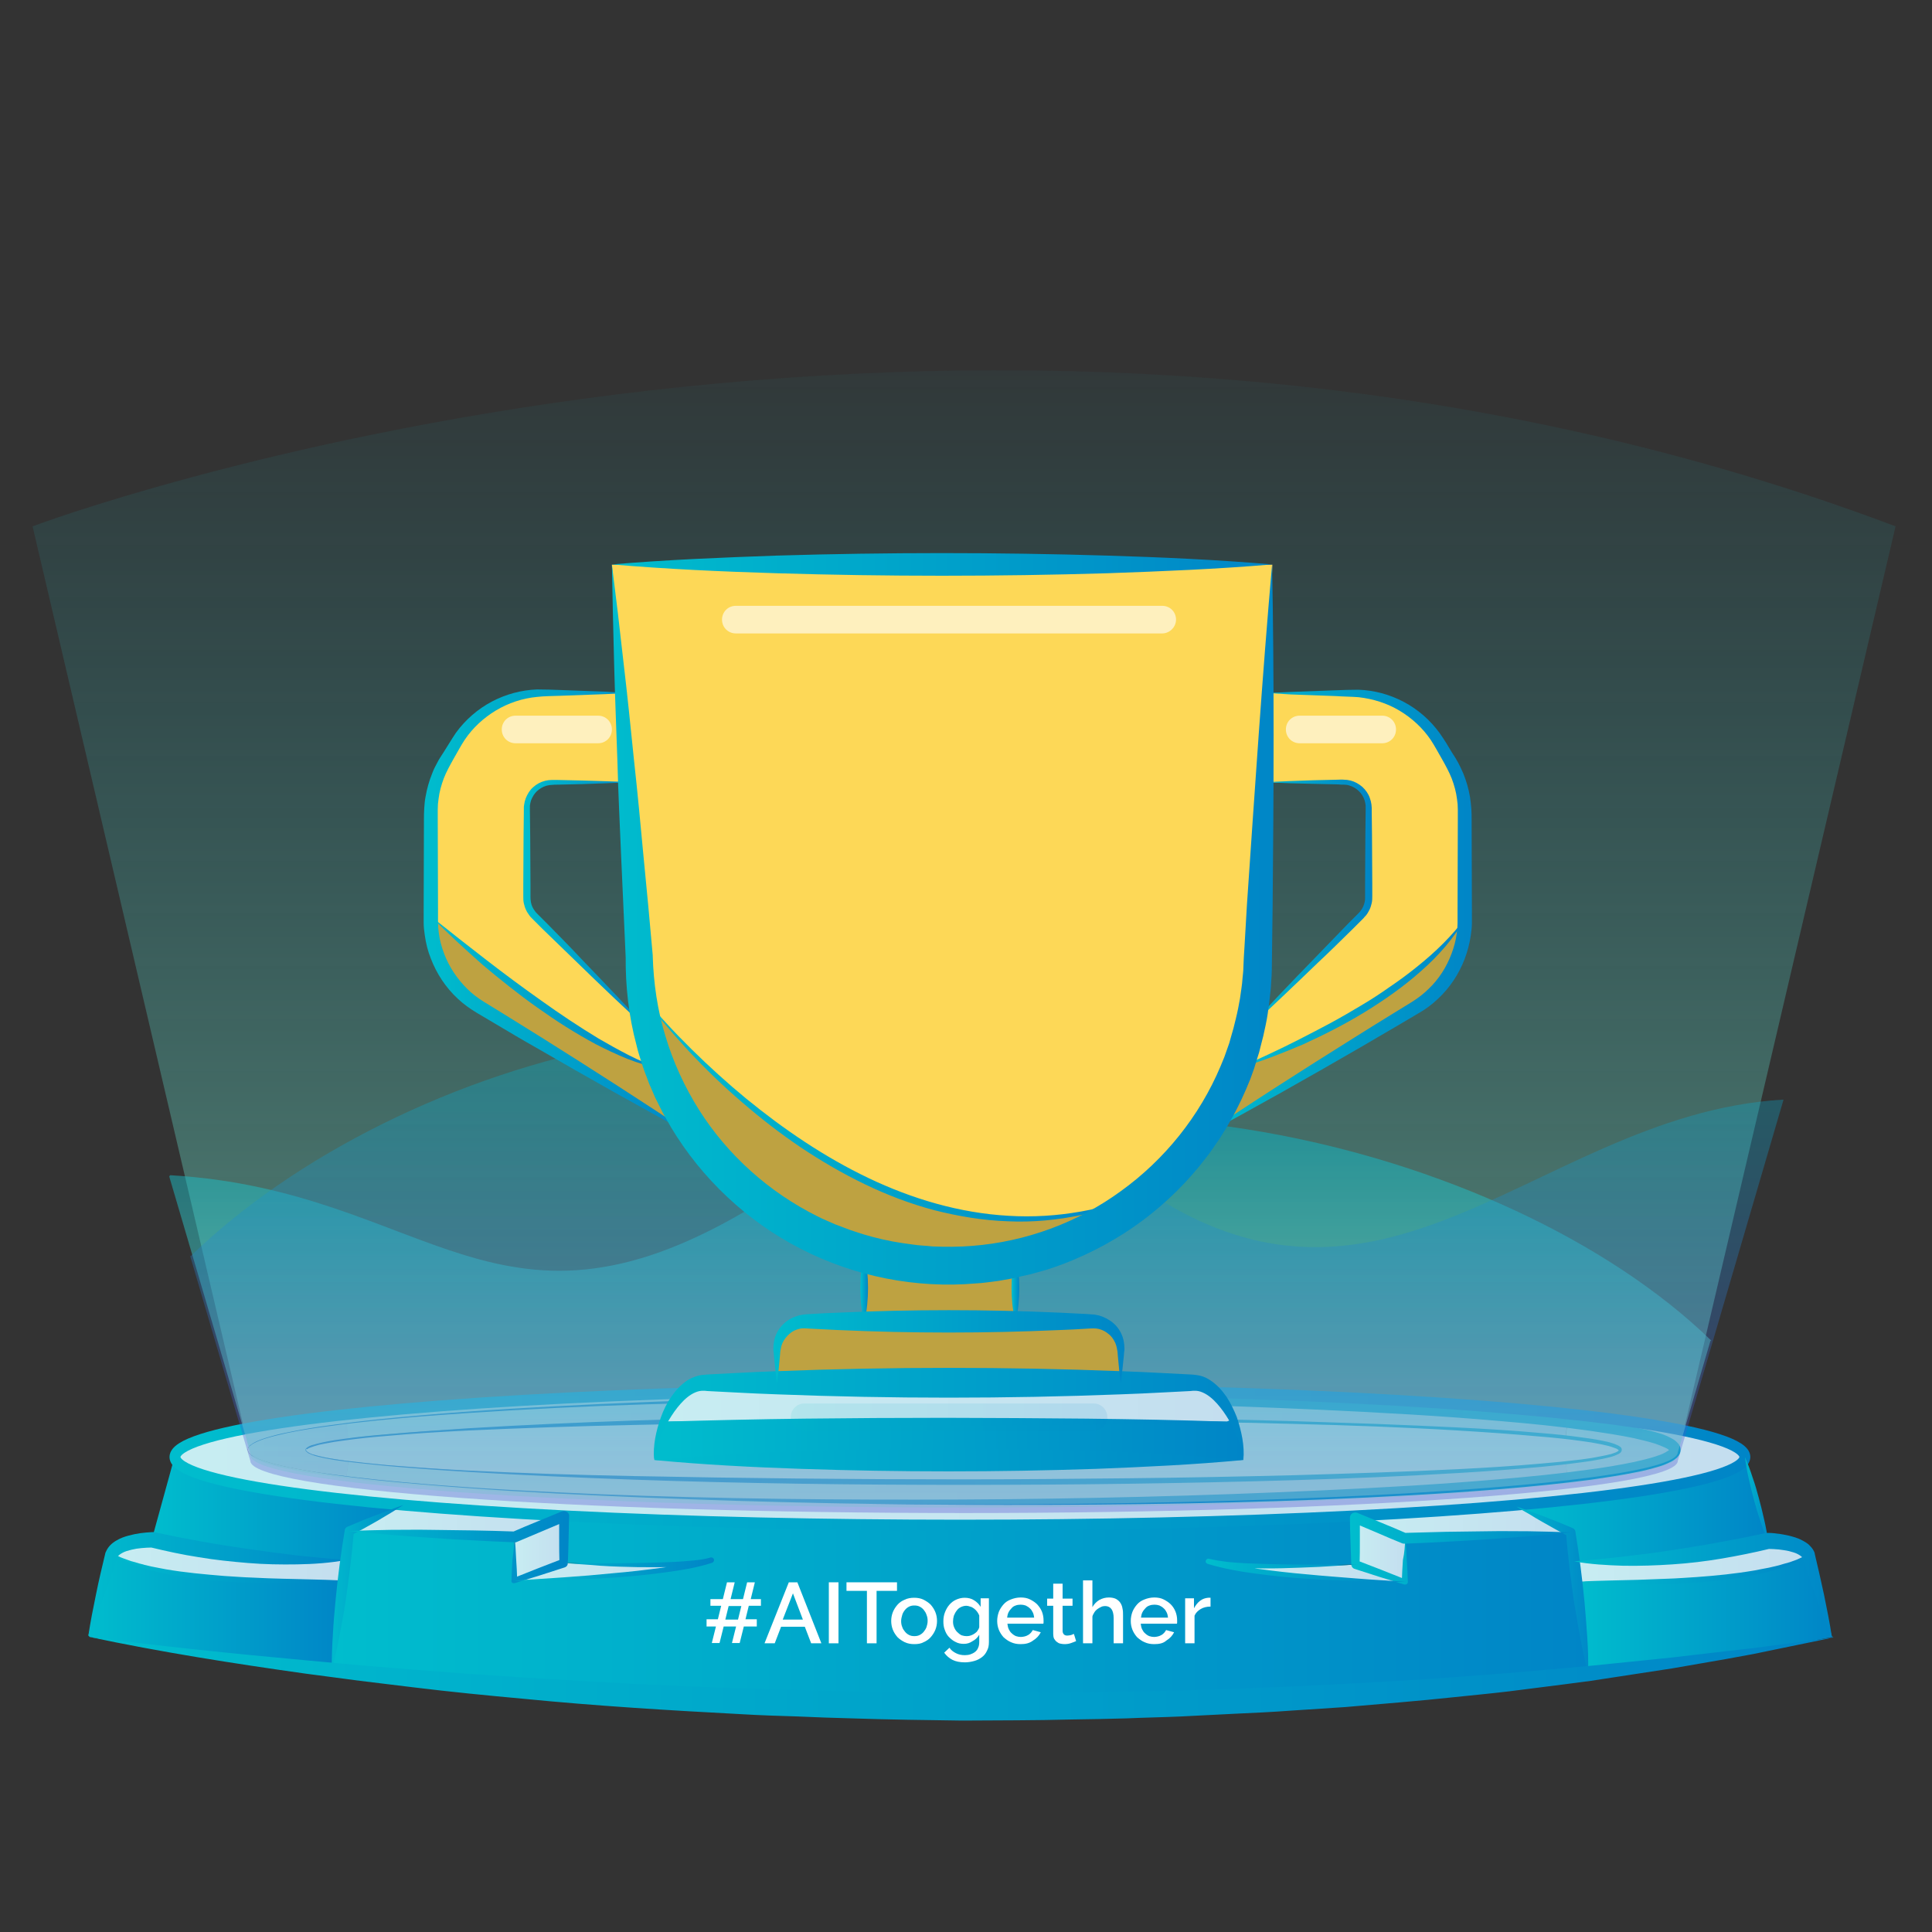 <?xml version="1.0" encoding="utf-8"?>
<!-- Generator: Adobe Illustrator 22.0.1, SVG Export Plug-In . SVG Version: 6.00 Build 0)  -->
<svg version="1.1" xmlns="http://www.w3.org/2000/svg" xmlns:xlink="http://www.w3.org/1999/xlink" x="0px" y="0px"
	 viewBox="0 0 700 700" style="enable-background:new 0 0 700 700;" xml:space="preserve">
<rect x="0" y="0" width="700" height="700" fill="#333333" stroke="none"/>
<style type="text/css">
	.st0{fill:url(#SVGID_1_);}
	.st1{fill:url(#SVGID_2_);}
	.st2{fill:url(#SVGID_3_);}
	.st3{fill:url(#SVGID_4_);}
	.st4{fill:#FFFFFF;}
	.st5{fill:url(#SVGID_5_);}
	.st6{fill:url(#SVGID_6_);}
	.st7{fill:url(#SVGID_7_);}
	.st8{fill:url(#SVGID_8_);}
	.st9{fill:url(#SVGID_9_);}
	.st10{fill:url(#SVGID_10_);}
	.st11{fill:url(#SVGID_11_);}
	.st12{fill:url(#SVGID_12_);}
	.st13{fill:url(#SVGID_13_);}
	.st14{fill:url(#SVGID_14_);}
	.st15{fill:url(#SVGID_15_);}
	.st16{fill:url(#SVGID_16_);}
	.st17{fill:url(#SVGID_17_);}
	.st18{fill:url(#SVGID_18_);}
	.st19{fill:url(#SVGID_19_);}
	.st20{fill:url(#SVGID_20_);}
	.st21{fill:url(#SVGID_21_);}
	.st22{fill:none;stroke:url(#SVGID_22_);stroke-width:3.963;stroke-linecap:round;stroke-linejoin:round;}
	.st23{fill:url(#SVGID_23_);}
	.st24{fill:url(#SVGID_24_);}
	.st25{fill:url(#SVGID_25_);}
	.st26{fill:url(#SVGID_26_);}
	.st27{fill:url(#SVGID_27_);}
	.st28{fill:url(#SVGID_28_);}
	.st29{fill:url(#SVGID_29_);}
	.st30{fill:url(#SVGID_30_);}
	.st31{fill:url(#SVGID_31_);}
	.st32{fill:url(#SVGID_32_);}
	.st33{fill:url(#SVGID_33_);}
	.st34{fill:url(#SVGID_34_);}
	.st35{opacity:0.47;fill:url(#SVGID_35_);}
	.st36{opacity:0.33;fill:url(#SVGID_36_);}
	.st37{fill:#BEA241;}
	.st38{fill:#FDD857;}
	.st39{fill:url(#SVGID_37_);}
	.st40{fill:url(#SVGID_38_);}
	.st41{fill:url(#SVGID_39_);}
	.st42{fill:url(#SVGID_40_);}
	.st43{fill:url(#SVGID_41_);}
	.st44{fill:url(#SVGID_42_);}
	.st45{fill:url(#SVGID_43_);}
	.st46{fill:url(#SVGID_44_);}
	.st47{fill:url(#SVGID_45_);}
	.st48{fill:url(#SVGID_46_);}
	.st49{fill:url(#SVGID_47_);}
	.st50{fill:url(#SVGID_48_);}
	.st51{opacity:0.61;fill:#FFFFFF;}
	.st52{fill:url(#SVGID_49_);}
	.st53{fill:url(#SVGID_50_);}
	.st54{fill:url(#SVGID_51_);}
	.st55{fill:url(#SVGID_52_);}
	.st56{opacity:0.1;fill:url(#SVGID_53_);enable-background:new    ;}
	.st57{fill:url(#SVGID_54_);}
	.st58{display:none;}
</style>
<g id="Icons">
	<g>
		<g id="XMLID_13_">
			<g>
				<linearGradient id="SVGID_1_" gradientUnits="userSpaceOnUse" x1="571.39" y1="584.622" x2="664.307" y2="584.622">
					<stop  offset="0" style="stop-color:#00BDCD"/>
					<stop  offset="0.999" style="stop-color:#0085C7"/>
				</linearGradient>
				<path class="st0" d="M663.8,593.1h0.5c-29.7,5.3-59.4,9.7-88.8,13.1l-4.1-33l0.9-0.1c66,1.9,80.4-8,82.7-10.1
					c0.1,0.2,0.3,0.4,0.4,0.7L663.8,593.1z"/>
				<linearGradient id="SVGID_2_" gradientUnits="userSpaceOnUse" x1="570.478" y1="565.885" x2="655.014" y2="565.885">
					<stop  offset="0" style="stop-color:#C7EDF2"/>
					<stop  offset="0.999" style="stop-color:#C4DEEF"/>
				</linearGradient>
				<path class="st1" d="M640.7,558.4c0,0,11.5,0,14.3,4.6c-2.3,2.1-16.7,12-82.7,10.1l-0.9,0.1l-0.9-7.5
					C573.5,566,601.9,567.4,640.7,558.4z"/>
				<linearGradient id="SVGID_3_" gradientUnits="userSpaceOnUse" x1="549.513" y1="546.954" x2="640.667" y2="546.954">
					<stop  offset="0" style="stop-color:#00BDCD"/>
					<stop  offset="0.999" style="stop-color:#0085C7"/>
				</linearGradient>
				<path class="st2" d="M632.2,527.9l8.4,30.5c-38.8,9-67.2,7.6-70.2,7.4l-1.3-10.5l-19.6-9.4l0-0.5
					C600.7,540.9,632.2,534.7,632.2,527.9z"/>
				<linearGradient id="SVGID_4_" gradientUnits="userSpaceOnUse" x1="567.347" y1="525.293" x2="607.019" y2="525.293">
					<stop  offset="0" style="stop-color:#C7EDF2"/>
					<stop  offset="0.999" style="stop-color:#C4DEEF"/>
				</linearGradient>
				<path class="st3" d="M567.9,515.3c24.8,2.9,39.1,6.3,39.1,10s-14.3,7.1-39.1,10l-0.6-5.4c12.7-1.4,19.7-3,19.7-4.6
					s-7-3.2-19.7-4.6L567.9,515.3z"/>
				<path class="st4" d="M567.3,520.7c12.7,1.4,19.7,3,19.7,4.6s-7,3.2-19.7,4.6c-36.7,4.1-120.7,7-218.5,7
					c-101.7,0-188.5-3.1-222.7-7.5c-10-1.3-15.5-2.7-15.5-4.1s5.5-2.8,15.5-4.1c34.1-4.3,121-7.5,222.7-7.5
					C446.6,513.7,530.6,516.6,567.3,520.7z"/>
				<linearGradient id="SVGID_5_" gradientUnits="userSpaceOnUse" x1="491.155" y1="551.341" x2="569.17" y2="551.341">
					<stop  offset="0" style="stop-color:#C7EDF2"/>
					<stop  offset="0.999" style="stop-color:#C4DEEF"/>
				</linearGradient>
				<path class="st5" d="M549.6,545.9l19.6,9.4l-59.9,2.1l-18.1-7.6l0-0.5c21.4-1.1,41-2.4,58.4-3.9L549.6,545.9z"/>
				<linearGradient id="SVGID_6_" gradientUnits="userSpaceOnUse" x1="125.568" y1="513.77" x2="567.942" y2="513.77">
					<stop  offset="0" style="stop-color:#C7EDF2"/>
					<stop  offset="0.999" style="stop-color:#C4DEEF"/>
				</linearGradient>
				<path class="st6" d="M567.3,520.7c-36.7-4.1-120.7-7-218.5-7c-101.7,0-188.5,3.1-222.7,7.5l-0.7-5.5c45-5.6,127.9-9.3,222.8-9.3
					c92.6,0,173.9,3.6,219.6,8.9L567.3,520.7z"/>
				<linearGradient id="SVGID_7_" gradientUnits="userSpaceOnUse" x1="125.568" y1="536.816" x2="567.942" y2="536.816">
					<stop  offset="0" style="stop-color:#C7EDF2"/>
					<stop  offset="0.999" style="stop-color:#C4DEEF"/>
				</linearGradient>
				<path class="st7" d="M567.9,535.3c-45.7,5.4-126.9,8.9-219.6,8.9c-94.9,0-177.8-3.7-222.8-9.3l0.7-5.5
					c34.1,4.3,121,7.5,222.7,7.5c97.8,0,181.8-2.9,218.5-7L567.9,535.3z"/>
				<linearGradient id="SVGID_8_" gradientUnits="userSpaceOnUse" x1="491.174" y1="561.457" x2="509.227" y2="561.457">
					<stop  offset="0" style="stop-color:#C7EDF2"/>
					<stop  offset="0.999" style="stop-color:#C4DEEF"/>
				</linearGradient>
				<polygon class="st8" points="509.2,557.4 509.2,573.1 491.4,566.8 491.2,549.8 				"/>
				<linearGradient id="SVGID_9_" gradientUnits="userSpaceOnUse" x1="120.238" y1="583.803" x2="575.472" y2="583.803">
					<stop  offset="0" style="stop-color:#00BDCD"/>
					<stop  offset="0.999" style="stop-color:#0085C7"/>
				</linearGradient>
				<path class="st9" d="M347.8,552.6c52.3,0,101.2-1.2,143.3-3.4l0,0.5l0.2,17c0,0-43.1,2.1-53.6-1.1c18.9,6.3,71.5,7.4,71.5,7.4
					v-15.8l59.9-2.1l1.3,10.5l0.9,7.5l4.1,33c-183,21.6-355.6,9.9-455.2-1.1l4-32.4l0.9-7.5l1.3-10.5l59.9,2.1v15.8
					c0,0,52.6-1.1,71.5-7.4c-10.5,3.2-53.6,1.1-53.6,1.1l0.2-17C246.6,551.4,295.6,552.6,347.8,552.6z"/>
				<linearGradient id="SVGID_10_" gradientUnits="userSpaceOnUse" x1="437.731" y1="569.453" x2="509.227" y2="569.453">
					<stop  offset="0" style="stop-color:#C7EDF2"/>
					<stop  offset="0.999" style="stop-color:#C4DEEF"/>
				</linearGradient>
				<path class="st10" d="M437.7,565.8c10.5,3.2,53.6,1.1,53.6,1.1l17.9,6.3C509.2,573.1,456.7,572.1,437.7,565.8z"/>
				<linearGradient id="SVGID_11_" gradientUnits="userSpaceOnUse" x1="186.443" y1="568.928" x2="257.94" y2="568.928">
					<stop  offset="0" style="stop-color:#C7EDF2"/>
					<stop  offset="0.999" style="stop-color:#C4DEEF"/>
				</linearGradient>
				<path class="st11" d="M204.3,566.3c0,0,43.1,2.1,53.6-1.1c-18.9,6.3-71.5,7.4-71.5,7.4L204.3,566.3z"/>
				<linearGradient id="SVGID_12_" gradientUnits="userSpaceOnUse" x1="186.443" y1="560.942" x2="204.496" y2="560.942">
					<stop  offset="0" style="stop-color:#C7EDF2"/>
					<stop  offset="0.999" style="stop-color:#C4DEEF"/>
				</linearGradient>
				<polygon class="st12" points="204.5,549.3 204.3,566.3 186.4,572.6 186.4,556.8 				"/>
				<linearGradient id="SVGID_13_" gradientUnits="userSpaceOnUse" x1="63.445" y1="527.929" x2="632.245" y2="527.929">
					<stop  offset="0" style="stop-color:#C7EDF2"/>
					<stop  offset="0.999" style="stop-color:#C4DEEF"/>
				</linearGradient>
				<path class="st13" d="M348.4,506.4c-94.9,0-177.8,3.7-222.8,9.3c-22.8,2.8-35.8,6.1-35.8,9.6s13.1,6.8,35.8,9.6
					c45,5.6,127.9,9.3,222.8,9.3c92.6,0,173.9-3.6,219.6-8.9c24.8-2.9,39.1-6.3,39.1-10s-14.3-7.1-39.1-10
					C522.2,509.9,441,506.4,348.4,506.4z M347.8,503.2c157.1,0,284.4,11.1,284.4,24.7c0,6.8-31.6,12.9-82.7,17.4
					c-17.4,1.5-37,2.9-58.4,3.9c-42.1,2.1-91.1,3.4-143.3,3.4c-52.3,0-101.3-1.2-143.3-3.4c-21.4-1.1-41-2.4-58.4-3.9
					c-51.1-4.4-82.7-10.6-82.7-17.4c0-0.2,0-0.3,0.1-0.5C66.7,514,192.8,503.2,347.8,503.2z"/>
				<linearGradient id="SVGID_14_" gradientUnits="userSpaceOnUse" x1="126.519" y1="551.084" x2="204.496" y2="551.084">
					<stop  offset="0" style="stop-color:#C7EDF2"/>
					<stop  offset="0.999" style="stop-color:#C4DEEF"/>
				</linearGradient>
				<path class="st14" d="M146.1,545.3c17.4,1.5,37,2.9,58.4,3.9l-18.1,7.6l-59.9-2.1L146.1,545.3L146.1,545.3z"/>
				<linearGradient id="SVGID_15_" gradientUnits="userSpaceOnUse" x1="89.721" y1="525.293" x2="126.242" y2="525.293">
					<stop  offset="0" style="stop-color:#C7EDF2"/>
					<stop  offset="0.999" style="stop-color:#C4DEEF"/>
				</linearGradient>
				<path class="st15" d="M125.6,515.7l0.7,5.5c-10,1.3-15.5,2.7-15.5,4.1s5.5,2.8,15.5,4.1l-0.7,5.5c-22.8-2.8-35.8-6.1-35.8-9.6
					S102.8,518.5,125.6,515.7z"/>
				<linearGradient id="SVGID_16_" gradientUnits="userSpaceOnUse" x1="40.657" y1="565.37" x2="125.212" y2="565.37">
					<stop  offset="0" style="stop-color:#C7EDF2"/>
					<stop  offset="0.999" style="stop-color:#C4DEEF"/>
				</linearGradient>
				<path class="st16" d="M125.2,565.3l-0.9,7.5l-0.9-0.1c-66,1.9-80.4-8.1-82.7-10.1c2.9-4.6,14.4-4.6,14.4-4.6
					C93.8,566.8,122.2,565.4,125.2,565.3z"/>
				<linearGradient id="SVGID_17_" gradientUnits="userSpaceOnUse" x1="31.898" y1="583.78" x2="124.28" y2="583.78">
					<stop  offset="0" style="stop-color:#00BDCD"/>
					<stop  offset="0.999" style="stop-color:#0085C7"/>
				</linearGradient>
				<path class="st17" d="M124.3,572.7l-4,32.4c-55-6.1-87.8-12-87.8-12l-0.5-0.5l8.4-29.4c0.1-0.2,0.2-0.5,0.4-0.7
					c2.3,2.1,16.7,12,82.7,10.1L124.3,572.7z"/>
				<linearGradient id="SVGID_18_" gradientUnits="userSpaceOnUse" x1="55.023" y1="546.419" x2="146.137" y2="546.419">
					<stop  offset="0" style="stop-color:#00BDCD"/>
					<stop  offset="0.999" style="stop-color:#0085C7"/>
				</linearGradient>
				<path class="st18" d="M63.4,527.9c0,6.8,31.6,13,82.7,17.4v0l-19.6,9.4l-1.3,10.5c-3,0.2-31.4,1.6-70.2-7.4l8.4-30.5l0.1,0
					C63.5,527.6,63.4,527.8,63.4,527.9z"/>
			</g>
			<g>
			</g>
		</g>
		<linearGradient id="SVGID_19_" gradientUnits="userSpaceOnUse" x1="349.299" y1="92.502" x2="349.299" y2="578.977">
			<stop  offset="0" style="stop-color:#00B8CB;stop-opacity:0"/>
			<stop  offset="1" style="stop-color:#9FFCD6;stop-opacity:0.5"/>
		</linearGradient>
		<path class="st19" d="M607.9,527.3c0,10.5-115.8,18.9-258.6,18.9s-258.6-8.5-258.6-18.9L11.8,190.7c0,0,337.5-127.2,675,0
			L607.9,527.3z"/>
		<g>
			<linearGradient id="SVGID_20_" gradientUnits="userSpaceOnUse" x1="587.579" y1="525.39" x2="109.313" y2="525.39">
				<stop  offset="0" style="stop-color:#00BDCD"/>
				<stop  offset="0.999" style="stop-color:#0085C7"/>
			</linearGradient>
			<path class="st20" d="M110.7,525.3c0-0.4,0.3-0.6,0.5-0.8c0.3-0.2,0.5-0.3,0.8-0.5c0.6-0.3,1.2-0.5,1.8-0.6
				c1.2-0.4,2.4-0.6,3.6-0.9c2.4-0.5,4.9-0.9,7.4-1.2c4.9-0.7,9.9-1.2,14.9-1.6c9.9-0.9,19.9-1.5,29.8-2.2
				c19.9-1.2,39.8-2.1,59.8-2.8c39.9-1.4,79.7-1.8,119.6-1.8c39.9,0.1,79.8,0.9,119.6,2l29.9,1c10,0.4,19.9,0.8,29.9,1.3
				c10,0.5,19.9,1.1,29.9,2c5,0.4,9.9,0.9,14.9,1.6c2.5,0.3,5,0.7,7.4,1.2c1.2,0.2,2.5,0.5,3.7,0.9c0.6,0.2,1.2,0.4,1.8,0.7
				c0.3,0.1,0.6,0.3,0.9,0.5c0.3,0.2,0.7,0.5,0.7,1.2c0,0.6-0.4,1-0.7,1.2c-0.3,0.2-0.6,0.4-0.9,0.5c-0.6,0.3-1.2,0.5-1.8,0.7
				c-1.2,0.4-2.5,0.6-3.7,0.9c-2.5,0.5-4.9,0.9-7.4,1.2c-5,0.7-9.9,1.2-14.9,1.7c-9.9,0.9-19.9,1.6-29.8,2.2
				c-19.9,1.2-39.8,2-59.8,2.6c-39.9,1.2-79.8,1.7-119.6,1.7c-39.9,0-79.8-0.5-119.6-1.9c-19.9-0.7-39.9-1.6-59.8-2.8
				c-10-0.6-19.9-1.3-29.8-2.2c-5-0.5-9.9-1-14.9-1.6c-2.5-0.3-4.9-0.7-7.4-1.2c-1.2-0.3-2.4-0.5-3.6-0.9c-0.6-0.2-1.2-0.4-1.8-0.7
				c-0.3-0.1-0.6-0.3-0.8-0.5C110.9,525.9,110.7,525.7,110.7,525.3z M110.9,525.3c0,0.3,0.2,0.5,0.5,0.7c0.2,0.2,0.5,0.3,0.8,0.5
				c0.6,0.3,1.1,0.5,1.7,0.6c1.2,0.4,2.4,0.6,3.6,0.9c2.4,0.5,4.9,0.8,7.4,1.2c4.9,0.6,9.9,1.1,14.9,1.6c9.9,0.8,19.9,1.5,29.8,2
				c19.9,1,39.8,1.6,59.8,2c39.9,0.8,79.7,1.2,119.6,1.2c19.9,0,39.9-0.2,59.8-0.4c19.9-0.2,39.9-0.6,59.8-1.1
				c19.9-0.6,39.8-1.2,59.7-2.2c9.9-0.5,19.9-1.1,29.8-2c5-0.4,9.9-0.9,14.8-1.5c2.5-0.3,4.9-0.7,7.3-1.2c1.2-0.2,2.4-0.5,3.6-0.8
				c0.6-0.2,1.2-0.4,1.7-0.6c0.3-0.1,0.5-0.3,0.7-0.4c0.2-0.1,0.3-0.3,0.3-0.3c0,0-0.1-0.2-0.3-0.3c-0.2-0.2-0.5-0.3-0.7-0.4
				c-0.5-0.2-1.1-0.4-1.7-0.6c-1.2-0.4-2.4-0.6-3.6-0.9c-2.4-0.5-4.9-0.9-7.3-1.2c-4.9-0.7-9.9-1.2-14.8-1.6
				c-9.9-0.9-19.9-1.6-29.8-2.2c-19.9-1.2-39.8-1.9-59.8-2.4c-10-0.3-19.9-0.5-29.9-0.6l-29.9-0.3c-19.9-0.2-39.9-0.2-59.8-0.1
				c-39.9,0.1-79.7,0.5-119.6,1.4c-19.9,0.4-39.9,1.1-59.8,2c-10,0.5-19.9,1.1-29.8,2c-5,0.4-9.9,0.9-14.9,1.6
				c-2.5,0.3-4.9,0.7-7.4,1.2c-1.2,0.2-2.4,0.5-3.6,0.9c-0.6,0.2-1.2,0.4-1.7,0.6c-0.3,0.1-0.6,0.3-0.8,0.5
				C111.1,524.8,110.9,525,110.9,525.3z"/>
		</g>
		<g>
			<linearGradient id="SVGID_21_" gradientUnits="userSpaceOnUse" x1="608.991" y1="525.298" x2="87.738" y2="525.298">
				<stop  offset="0" style="stop-color:#00BDCD"/>
				<stop  offset="0.999" style="stop-color:#0085C7"/>
			</linearGradient>
			<path class="st21" d="M89.7,525.3c0-0.7,0.5-1.3,1-1.7c0.5-0.4,1.1-0.8,1.7-1.1c1.2-0.6,2.5-1.1,3.8-1.5c2.6-0.8,5.2-1.5,7.9-2
				c5.3-1.1,10.7-2,16.1-2.7c10.8-1.5,21.6-2.6,32.4-3.5c21.7-1.9,43.4-3.1,65.1-4.1c43.5-2,87-3,130.5-3.3
				c43.5-0.2,87.1,0.2,130.6,1.9c21.8,0.9,43.5,2.1,65.2,3.8c10.9,0.9,21.7,1.9,32.6,3.4c5.4,0.7,10.8,1.6,16.2,2.7
				c2.7,0.6,5.4,1.2,8.1,2c1.4,0.4,2.7,0.9,4.1,1.6c0.7,0.4,1.4,0.7,2.1,1.3c0.4,0.3,0.7,0.7,1.1,1.1c0.2,0.3,0.3,0.6,0.5,0.9
				c0.1,0.4,0.2,0.8,0.2,1.2c0,0.4-0.1,0.8-0.2,1.2c-0.1,0.3-0.3,0.6-0.5,0.9c-0.3,0.4-0.7,0.9-1.1,1.1c-0.7,0.6-1.4,1-2.1,1.3
				c-1.4,0.7-2.7,1.2-4.1,1.6c-2.7,0.8-5.4,1.5-8.1,2c-5.4,1.1-10.8,1.9-16.2,2.7c-10.8,1.4-21.7,2.5-32.6,3.4
				c-21.7,1.8-43.5,2.9-65.2,3.8c-43.5,1.7-87.1,2.1-130.6,1.9c-43.5-0.2-87-1.3-130.5-3.3c-21.7-1-43.5-2.2-65.1-4.1
				c-10.8-0.9-21.7-2-32.4-3.5c-5.4-0.8-10.8-1.6-16.1-2.7c-2.7-0.6-5.3-1.2-7.9-2c-1.3-0.4-2.6-0.9-3.8-1.5
				c-0.6-0.3-1.2-0.6-1.7-1.1C90.2,526.6,89.7,526,89.7,525.3z M89.7,525.3c0,0.7,0.5,1.3,1,1.7c0.5,0.4,1.1,0.8,1.7,1.1
				c1.2,0.6,2.5,1.1,3.8,1.5c2.6,0.8,5.2,1.4,7.9,2c5.3,1.1,10.7,1.9,16.1,2.6c10.8,1.4,21.6,2.5,32.5,3.4
				c21.7,1.8,43.4,2.9,65.1,3.8c43.5,1.7,87,2.1,130.5,1.9c43.5-0.2,87-1.3,130.4-3.3c21.7-1,43.4-2.2,65.1-4.1
				c10.8-0.9,21.6-2,32.3-3.5c5.4-0.7,10.7-1.6,16-2.7c2.6-0.6,5.2-1.2,7.7-2c1.2-0.4,2.4-0.8,3.5-1.4c0.5-0.3,1-0.6,1.3-0.8
				c0.2-0.1,0.2-0.2,0.3-0.3c0,0,0,0,0,0c0,0-0.1,0.1,0,0.2c0,0.1,0,0.1,0,0.2c0,0,0,0,0,0c-0.1-0.1-0.1-0.2-0.3-0.3
				c-0.3-0.3-0.8-0.6-1.3-0.8c-1.1-0.5-2.3-1-3.5-1.4c-2.5-0.8-5.1-1.4-7.7-2c-5.2-1.1-10.6-1.9-16-2.7c-10.7-1.5-21.5-2.6-32.3-3.5
				c-21.6-1.9-43.3-3.1-65.1-4.1c-43.4-2-86.9-3-130.4-3.3c-43.5-0.2-87,0.2-130.5,1.9c-21.7,0.9-43.5,2.1-65.1,3.8
				c-10.8,0.9-21.7,1.9-32.5,3.4c-5.4,0.7-10.8,1.5-16.1,2.6c-2.7,0.6-5.3,1.2-7.9,2c-1.3,0.4-2.6,0.9-3.8,1.5
				c-0.6,0.3-1.2,0.6-1.7,1.1C90.2,524,89.7,524.6,89.7,525.3z"/>
		</g>
		<linearGradient id="SVGID_22_" gradientUnits="userSpaceOnUse" x1="61.457" y1="527.922" x2="634.229" y2="527.922">
			<stop  offset="0" style="stop-color:#00BDCD"/>
			<stop  offset="0.999" style="stop-color:#0085C7"/>
		</linearGradient>
		<ellipse class="st22" cx="347.8" cy="527.9" rx="284.4" ry="24.7"/>
		<g>
			<linearGradient id="SVGID_23_" gradientUnits="userSpaceOnUse" x1="28.924" y1="573.8" x2="128.444" y2="573.8">
				<stop  offset="0" style="stop-color:#00BDCD"/>
				<stop  offset="0.999" style="stop-color:#0085C7"/>
			</linearGradient>
			<path class="st23" d="M125.5,565.2c-5.9,1.1-11.9,1.5-17.8,1.6c-6,0.1-11.9,0-17.9-0.5c-6-0.5-11.9-1.1-17.8-2.1
				c-5.9-0.9-11.8-2.2-17.6-3.6l0.6,0.1c-1.2,0-2.5,0.1-3.7,0.2c-1.3,0.1-2.5,0.3-3.7,0.6c-1.2,0.3-2.3,0.6-3.2,1.1
				c-0.9,0.5-1.6,1-1.8,1.5l0.1-0.2c-1.6,4.8-3.3,9.7-5.1,14.5c-0.9,2.4-1.8,4.8-2.7,7.2c-0.9,2.4-1.9,4.8-2.9,7.1
				c0.4-2.5,0.8-5.1,1.3-7.6c0.5-2.5,1-5,1.5-7.5c1-5,2.2-10,3.4-15l0-0.1l0.1-0.1c0.4-1,1-1.9,1.7-2.6c0.7-0.7,1.4-1.2,2.1-1.6
				c1.5-0.9,2.9-1.4,4.4-1.8c1.5-0.4,2.9-0.7,4.3-0.9c1.5-0.2,2.8-0.3,4.4-0.4c0.2,0,0.3,0,0.5,0l0.1,0l8.6,1.8
				c2.9,0.5,5.7,1.1,8.6,1.6c5.8,1.1,11.6,1.9,17.4,2.8c5.8,0.8,11.6,1.6,17.5,2.3C113.7,564.2,119.5,564.8,125.5,565.2z"/>
		</g>
		<g>
			<linearGradient id="SVGID_24_" gradientUnits="userSpaceOnUse" x1="39.317" y1="567.834" x2="124.359" y2="567.834">
				<stop  offset="0" style="stop-color:#00BDCD"/>
				<stop  offset="0.999" style="stop-color:#0085C7"/>
			</linearGradient>
			<path class="st24" d="M40.3,562.1c0.6,0.6,1.4,1.1,2.2,1.5c0.7,0.5,1.6,0.8,2.4,1.1l2.5,0.9l2.5,0.7c0.8,0.3,1.7,0.4,2.5,0.7
				c0.9,0.2,1.7,0.4,2.6,0.6c1.7,0.3,3.4,0.7,5.2,1c6.9,1.2,13.9,1.8,21,2.4c3.5,0.2,7,0.5,10.5,0.6c3.5,0.2,7,0.3,10.6,0.4
				c7.1,0.2,14.1,0.3,21.2,0.6c-3.5,0.3-7.1,0.4-10.6,0.7c-3.5,0.2-7.1,0.2-10.6,0.3c-7.1,0.1-14.2-0.1-21.2-0.6
				c-7.1-0.6-14.1-1.3-21.1-2.8c-1.7-0.3-3.5-0.8-5.2-1.2c-0.9-0.2-1.7-0.5-2.6-0.8c-0.8-0.3-1.7-0.5-2.5-0.8l-2.5-1l-2.4-1.1
				C43.1,564.3,41.5,563.4,40.3,562.1z"/>
		</g>
		<g>
			<linearGradient id="SVGID_25_" gradientUnits="userSpaceOnUse" x1="118.233" y1="575.27" x2="148.124" y2="575.27">
				<stop  offset="0" style="stop-color:#00BDCD"/>
				<stop  offset="0.999" style="stop-color:#0085C7"/>
			</linearGradient>
			<path class="st25" d="M146.1,545.3c-1.5,1-3.1,2-4.6,2.9c-1.6,0.9-3.1,1.9-4.7,2.8c-1.6,0.9-3.2,1.8-4.8,2.7
				c-1.6,0.9-3.2,1.7-4.8,2.6l1-1.3c-0.7,8.5-1.8,16.9-3,25.2c-0.6,4.2-1.4,8.4-2.2,12.5c-0.8,4.2-1.7,8.3-2.8,12.5
				c0-4.3,0.1-8.5,0.4-12.8c0.2-4.2,0.6-8.5,1-12.7c0.8-8.4,1.9-16.8,3.3-25.2l0-0.1c0.1-0.6,0.5-1,0.9-1.2c1.7-0.7,3.3-1.4,5-2.1
				c1.7-0.7,3.4-1.4,5.1-2c1.7-0.7,3.4-1.3,5.1-1.9C142.7,546.5,144.4,545.9,146.1,545.3z"/>
		</g>
		<g>
			<linearGradient id="SVGID_26_" gradientUnits="userSpaceOnUse" x1="124.541" y1="560.456" x2="206.485" y2="560.456">
				<stop  offset="0" style="stop-color:#00BDCD"/>
				<stop  offset="0.999" style="stop-color:#0085C7"/>
			</linearGradient>
			<path class="st26" d="M186.5,556.8c0.2,2.6,0.4,5.3,0.5,7.9c0.2,2.6,0.3,5.3,0.4,7.9l-1.2-0.9c2.9-1.2,5.9-2.3,8.8-3.5l8.8-3.4
				l-1.1,1.5c-0.1-2.8-0.1-5.7-0.1-8.5c0-2.8,0-5.7,0-8.5l2.6,1.8l-9,3.8c-3,1.3-6,2.5-9,3.8l0,0c-0.3,0.1-0.5,0.2-0.8,0.1
				c-5-0.2-10-0.4-15-0.7l-7.5-0.4l-7.5-0.5c-5-0.3-10-0.7-15-1.1c-5-0.4-10-0.9-15-1.4c5-0.2,10-0.3,15-0.4c5,0,10-0.1,15,0
				l7.5,0.1l7.5,0.1c5,0.1,10,0.2,15,0.4l-0.8,0.2c3-1.3,6-2.6,9-3.8l9-3.7l0,0c1-0.4,2.1,0.1,2.5,1c0.1,0.2,0.1,0.5,0.1,0.8
				c-0.1,2.8-0.1,5.7-0.2,8.5c-0.1,2.8-0.1,5.7-0.3,8.5l0,0.1c0,0.7-0.5,1.2-1.1,1.4l-9,2.9c-3,0.9-6,1.9-9.1,2.8l-0.1,0
				c-0.5,0.1-1-0.1-1.1-0.6c0-0.1,0-0.2,0-0.3c0.1-2.6,0.2-5.3,0.4-7.9C186.1,562.1,186.3,559.5,186.5,556.8z"/>
		</g>
		<g>
			<linearGradient id="SVGID_27_" gradientUnits="userSpaceOnUse" x1="185.462" y1="568.463" x2="258.939" y2="568.463">
				<stop  offset="0" style="stop-color:#00BDCD"/>
				<stop  offset="0.999" style="stop-color:#0085C7"/>
			</linearGradient>
			<path class="st27" d="M204.3,566.3l13.4,0.1c4.5,0,9,0,13.4-0.1c4.5-0.1,8.9-0.2,13.4-0.4c2.2-0.1,4.4-0.3,6.6-0.5
				c2.2-0.2,4.4-0.5,6.4-1.1l0,0c0.5-0.1,1,0.2,1.2,0.7c0.1,0.5-0.2,1-0.6,1.2c-5.8,1.9-11.8,2.8-17.8,3.6c-6,0.8-12,1.4-18,1.8
				c-6,0.4-12,0.7-18,0.9c-6,0.1-12,0.3-18,0.2c6-0.4,12-0.8,18-1.2c6-0.4,12-0.9,17.9-1.5c6-0.5,11.9-1.2,17.8-2
				c1.5-0.2,3-0.4,4.4-0.7l4.4-0.8l4.4-0.9c1.4-0.4,2.8-0.8,4.3-1.2l0.6,1.8c-2.3,0.6-4.6,0.9-6.8,1.1c-2.3,0.2-4.5,0.3-6.8,0.4
				c-4.5,0.2-9,0.1-13.5,0.1c-4.5-0.1-9-0.2-13.4-0.5C213.3,566.9,208.8,566.7,204.3,566.3z"/>
		</g>
		<g>
			<linearGradient id="SVGID_28_" gradientUnits="userSpaceOnUse" x1="631.256" y1="543.167" x2="641.649" y2="543.167">
				<stop  offset="0" style="stop-color:#00BDCD"/>
				<stop  offset="0.999" style="stop-color:#0085C7"/>
			</linearGradient>
			<path class="st28" d="M632.2,527.9c1.1,2.4,2,4.9,2.8,7.4c0.9,2.5,1.6,5,2.3,7.6c0.7,2.5,1.3,5.1,1.9,7.7
				c0.6,2.6,1.1,5.2,1.4,7.8c-1.1-2.4-2-4.9-2.8-7.4c-0.9-2.5-1.6-5-2.3-7.6c-0.7-2.5-1.3-5.1-1.9-7.7
				C633,533.2,632.6,530.6,632.2,527.9z"/>
		</g>
		<g>
			<linearGradient id="SVGID_29_" gradientUnits="userSpaceOnUse" x1="571.326" y1="568.359" x2="656.369" y2="568.359">
				<stop  offset="0" style="stop-color:#00BDCD"/>
				<stop  offset="0.999" style="stop-color:#0085C7"/>
			</linearGradient>
			<path class="st29" d="M655.4,562.6c-1.2,1.4-2.8,2.2-4.3,3.1l-2.4,1.1l-2.5,1c-0.8,0.3-1.7,0.6-2.5,0.8c-0.9,0.3-1.7,0.6-2.6,0.8
				c-1.7,0.4-3.4,0.9-5.2,1.2c-7,1.5-14,2.2-21.1,2.8c-7.1,0.5-14.2,0.7-21.2,0.6c-3.5-0.1-7.1-0.1-10.6-0.3
				c-3.5-0.2-7.1-0.4-10.6-0.7c7.1-0.3,14.1-0.4,21.2-0.6c3.5-0.1,7-0.3,10.6-0.4c3.5-0.1,7-0.4,10.5-0.6c7-0.5,14-1.2,21-2.4
				c1.7-0.3,3.4-0.7,5.2-1c0.9-0.2,1.7-0.4,2.6-0.6c0.8-0.2,1.7-0.4,2.5-0.7l2.5-0.7l2.5-0.9c0.8-0.4,1.6-0.7,2.4-1.1
				C654,563.7,654.7,563.2,655.4,562.6z"/>
		</g>
		<g>
			<linearGradient id="SVGID_30_" gradientUnits="userSpaceOnUse" x1="547.561" y1="576.059" x2="577.453" y2="576.059">
				<stop  offset="0" style="stop-color:#00BDCD"/>
				<stop  offset="0.999" style="stop-color:#0085C7"/>
			</linearGradient>
			<path class="st30" d="M549.5,545.9c1.7,0.5,3.5,1.2,5.2,1.8c1.7,0.6,3.4,1.3,5.1,1.9c1.7,0.7,3.4,1.3,5.1,2l5,2.1
				c0.5,0.2,0.8,0.7,0.9,1.2l0,0.1c1.4,8.5,2.5,17,3.3,25.5c0.4,4.3,0.7,8.5,1,12.8c0.3,4.3,0.4,8.6,0.3,12.9
				c-1.1-4.2-2-8.4-2.8-12.6c-0.8-4.2-1.5-8.4-2.2-12.7c-1.3-8.5-2.3-17-3-25.5l1,1.3l-4.8-2.6c-1.6-0.9-3.2-1.8-4.8-2.7
				c-1.6-0.9-3.1-1.8-4.7-2.8C552.6,547.8,551.1,546.9,549.5,545.9z"/>
		</g>
		<g>
			<linearGradient id="SVGID_31_" gradientUnits="userSpaceOnUse" x1="489.28" y1="560.982" x2="571.224" y2="560.982">
				<stop  offset="0" style="stop-color:#00BDCD"/>
				<stop  offset="0.999" style="stop-color:#0085C7"/>
			</linearGradient>
			<path class="st31" d="M509.2,557.4c0.2,2.6,0.4,5.3,0.5,7.9c0.2,2.6,0.3,5.3,0.4,7.9c0,0.5-0.4,0.9-0.9,0.9c-0.1,0-0.2,0-0.3,0
				l-0.1,0c-3-0.9-6-1.9-9.1-2.8l-9-2.9c-0.6-0.2-1-0.8-1.1-1.4l0-0.1c-0.1-2.8-0.2-5.7-0.3-8.5c-0.1-2.8-0.2-5.7-0.2-8.5
				c0-1,0.8-1.9,1.9-1.9c0.3,0,0.5,0,0.7,0.1l0,0l9,3.7c3,1.2,6,2.5,9,3.8l-0.8-0.2c5-0.1,10-0.3,15-0.4l7.5-0.1l7.5-0.1
				c5-0.1,10,0,15,0c5,0.1,10,0.2,15,0.4c-5,0.6-10,1-15,1.4c-5,0.4-10,0.8-15,1.1l-7.5,0.5l-7.5,0.4c-5,0.3-10,0.5-15,0.7
				c-0.3,0-0.5,0-0.8-0.1l0,0c-3-1.2-6-2.5-9-3.8l-9-3.8l2.6-1.8c0,2.8,0,5.7,0,8.5c0,2.8,0,5.7-0.1,8.5l-1.1-1.5l8.8,3.4
				c2.9,1.2,5.9,2.3,8.8,3.5l-1.2,0.9c0.1-2.6,0.2-5.3,0.4-7.9C508.9,562.6,509,560,509.2,557.4z"/>
		</g>
		<g>
			<linearGradient id="SVGID_32_" gradientUnits="userSpaceOnUse" x1="436.765" y1="568.989" x2="510.242" y2="568.989">
				<stop  offset="0" style="stop-color:#00BDCD"/>
				<stop  offset="0.999" style="stop-color:#0085C7"/>
			</linearGradient>
			<path class="st32" d="M491.4,566.8c-4.5,0.4-8.9,0.6-13.4,0.9c-4.5,0.2-9,0.4-13.4,0.5c-4.5,0.1-9,0.1-13.5-0.1
				c-2.2-0.1-4.5-0.2-6.8-0.4c-2.3-0.2-4.5-0.5-6.8-1.1l0.6-1.8c1.4,0.4,2.8,0.8,4.3,1.2l4.4,0.9l4.4,0.8c1.5,0.2,3,0.4,4.4,0.7
				c5.9,0.8,11.9,1.5,17.8,2c6,0.6,11.9,1,17.9,1.5c6,0.5,12,0.8,18,1.2c-6,0.1-12,0-18-0.2c-6-0.2-12-0.5-18-0.9
				c-6-0.4-12-1-18-1.8c-6-0.8-11.9-1.8-17.8-3.6c-0.5-0.2-0.8-0.7-0.6-1.2c0.2-0.5,0.7-0.8,1.2-0.6l0.1,0c2,0.5,4.2,0.8,6.4,1.1
				c2.2,0.2,4.4,0.4,6.6,0.5c4.5,0.2,8.9,0.3,13.4,0.4c4.5,0.1,8.9,0.1,13.4,0.1L491.4,566.8z"/>
		</g>
		<g>
			<linearGradient id="SVGID_33_" gradientUnits="userSpaceOnUse" x1="567.242" y1="574.361" x2="667.287" y2="574.361">
				<stop  offset="0" style="stop-color:#00BDCD"/>
				<stop  offset="0.999" style="stop-color:#0085C7"/>
			</linearGradient>
			<path class="st33" d="M664.3,593.1l-0.5,0.1c0,0,0,0-0.1,0l0,0c-1-2.4-2-4.7-2.9-7.1l-2.7-7.2c-1.8-4.8-3.4-9.6-5-14.5l0.1,0.2
				c-0.2-0.5-0.9-1-1.8-1.5c-0.9-0.5-2.1-0.8-3.2-1.1c-1.2-0.3-2.4-0.4-3.7-0.6c-1.2-0.1-2.6-0.2-3.7-0.2l0.6-0.1
				c-5.8,1.4-11.7,2.6-17.6,3.6c-5.9,1-11.8,1.7-17.8,2.1c-6,0.4-11.9,0.6-17.9,0.5c-6-0.2-11.9-0.5-17.8-1.6
				c5.9-0.5,11.8-1,17.7-1.7c5.9-0.7,11.7-1.4,17.5-2.3l4.4-0.7c1.5-0.2,2.9-0.4,4.3-0.7l4.3-0.7l4.3-0.8c2.9-0.5,5.8-1.1,8.6-1.6
				l8.6-1.8l0.1,0c0.2,0,0.3,0,0.5,0c1.6,0,2.9,0.2,4.4,0.4c1.4,0.2,2.9,0.5,4.3,0.9c1.5,0.4,2.9,0.9,4.4,1.8
				c0.7,0.4,1.5,0.9,2.1,1.6c0.7,0.7,1.3,1.5,1.7,2.6l0,0.1c0,0,0,0.1,0,0.1c1.2,5,2.3,9.9,3.4,15l1.5,7.5c0.5,2.5,0.9,5,1.3,7.6
				l-0.1-0.1L664.3,593.1z"/>
		</g>
		<g>
			<linearGradient id="SVGID_34_" gradientUnits="userSpaceOnUse" x1="27.468" y1="608.184" x2="669.269" y2="608.184">
				<stop  offset="0" style="stop-color:#00BDCD"/>
				<stop  offset="0.999" style="stop-color:#0085C7"/>
			</linearGradient>
			<path class="st34" d="M32.4,593.1c26.2,3.4,52.5,6.1,78.8,8.5l19.7,1.8l19.7,1.6l19.7,1.5l19.8,1.3L210,609l19.8,1.1l19.8,0.9
				c6.6,0.3,13.2,0.5,19.8,0.7c26.4,0.9,52.7,1.6,79.1,1.6c26.4,0.2,52.8-0.1,79.1-0.8c26.4-0.7,52.7-1.9,79.1-3.5l9.9-0.6l9.9-0.7
				l19.7-1.5l19.7-1.7l9.9-0.9l9.8-1l19.7-2l19.7-2.3l9.8-1.1l9.8-1.3l19.7-2.6l-19.4,4l-9.7,2l-9.8,1.8l-19.6,3.4l-19.6,3l-9.8,1.5
				l-9.9,1.3l-19.7,2.5c-6.6,0.8-13.2,1.4-19.8,2.1l-9.9,1l-9.9,0.9l-19.8,1.7l-19.8,1.3c-6.6,0.5-13.2,0.8-19.8,1.1l-9.9,0.5
				c-3.3,0.2-6.6,0.3-9.9,0.5c-6.6,0.3-13.2,0.4-19.9,0.7c-6.6,0.2-13.3,0.3-19.9,0.4l-9.9,0.2l-9.9,0.1c-6.6,0-13.3,0.1-19.9,0.1
				l-19.9-0.3c-6.6-0.1-13.2-0.3-19.9-0.5l-9.9-0.3l-9.9-0.4c-6.6-0.2-13.2-0.4-19.9-0.8c-26.5-1.4-52.9-3-79.3-5.6
				c-13.2-1.2-26.4-2.5-39.5-4.1l-19.7-2.4c-6.6-0.9-13.1-1.7-19.7-2.6C84.5,602.7,58.3,598.6,32.4,593.1z"/>
		</g>
		<linearGradient id="SVGID_35_" gradientUnits="userSpaceOnUse" x1="340.686" y1="404.832" x2="340.686" y2="545.149">
			<stop  offset="0" style="stop-color:#00B8CB"/>
			<stop  offset="1" style="stop-color:#9FFCD6"/>
		</linearGradient>
		<path class="st35" d="M61.7,425.8c94.1,5.5,118.8,68.3,213.4,10c101.3-62.5,270.2-22.6,344.9,49.9l-0.3,0.2l-11.8,40.3
			c0,10.5-115.8,18.9-258.6,18.9s-258.6-8.5-258.6-18.9L61.3,426.2"/>
		<linearGradient id="SVGID_36_" gradientUnits="userSpaceOnUse" x1="357.508" y1="373.659" x2="357.508" y2="548.303">
			<stop  offset="0" style="stop-color:#00B8CB"/>
			<stop  offset="1" style="stop-color:#5248CF"/>
		</linearGradient>
		<path class="st36" d="M68.7,454.4l22,74.9c0,10.5,115.8,18.9,258.6,18.9s258.6-8.5,258.6-18.9l38.2-130.5l0.1-0.4
			c-94.1,5.5-151.4,106.2-252.3,16.3c-88.9-79.1-250.2-32.1-324.9,40.5L68.7,454.4z"/>
		<g>
			<g>
				<path class="st4" d="M275.6,581.8h-4.3l-1.2,4.9h4.1v2.6h-4.7l-1.5,6h-2.8l1.5-6h-4.5l-1.5,6h-2.8l1.5-6H256v-2.6h4.1l1.2-4.9
					h-3.9v-2.4h4.5l1.5-6.1h2.8l-1.5,6.1h4.5l1.5-6.1h2.8l-1.5,6.1h3.7V581.8z M267.4,586.8l1.2-4.9H264l-1.2,4.9H267.4z"/>
				<path class="st4" d="M285.8,573.3h3.1l8.7,22.1h-3.7l-2.3-6H283l-2.3,6H277L285.8,573.3z M290.9,586.8l-3.6-9.5l-3.7,9.5H290.9z
					"/>
				<path class="st4" d="M300.3,595.4v-22.1h3.5v22.1H300.3z"/>
				<path class="st4" d="M325,576.4h-7.4v19h-3.5v-19h-7.4v-3.1H325V576.4z"/>
				<path class="st4" d="M331.3,595.7c-1.3,0-2.4-0.2-3.5-0.7c-1-0.5-1.9-1.1-2.6-1.8c-0.7-0.8-1.3-1.7-1.7-2.7
					c-0.4-1-0.6-2.1-0.6-3.2c0-1.1,0.2-2.2,0.6-3.2c0.4-1,1-1.9,1.7-2.7c0.7-0.8,1.6-1.4,2.6-1.8c1-0.5,2.2-0.7,3.4-0.7
					c1.3,0,2.4,0.2,3.4,0.7c1,0.5,1.9,1.1,2.6,1.8c0.7,0.8,1.3,1.7,1.7,2.7c0.4,1,0.6,2.1,0.6,3.2c0,1.1-0.2,2.2-0.6,3.2
					c-0.4,1-1,1.9-1.7,2.7c-0.7,0.8-1.6,1.4-2.6,1.8C333.8,595.5,332.6,595.7,331.3,595.7z M326.5,587.3c0,0.8,0.1,1.5,0.4,2.2
					c0.2,0.7,0.6,1.2,1,1.7c0.4,0.5,0.9,0.9,1.5,1.2c0.6,0.3,1.2,0.4,1.9,0.4s1.3-0.1,1.9-0.4c0.6-0.3,1.1-0.7,1.5-1.2
					c0.4-0.5,0.8-1.1,1-1.7s0.4-1.4,0.4-2.2c0-0.8-0.1-1.5-0.4-2.2c-0.2-0.7-0.6-1.3-1-1.8c-0.4-0.5-0.9-0.9-1.5-1.2
					c-0.6-0.3-1.2-0.4-1.9-0.4c-0.7,0-1.3,0.1-1.9,0.4s-1.1,0.7-1.5,1.2c-0.4,0.5-0.8,1.1-1,1.8S326.5,586.6,326.5,587.3z"/>
				<path class="st4" d="M349.2,595.6c-1.1,0-2.1-0.2-3-0.7c-0.9-0.4-1.7-1.1-2.4-1.8s-1.2-1.7-1.5-2.6c-0.4-1-0.5-2-0.5-3.1
					c0-1.2,0.2-2.3,0.6-3.3c0.4-1,0.9-1.9,1.6-2.7s1.5-1.4,2.4-1.8c0.9-0.4,1.9-0.7,3.1-0.7c1.3,0,2.5,0.3,3.4,0.9
					c1,0.6,1.8,1.4,2.4,2.4v-3.1h3V595c0,1.2-0.2,2.2-0.7,3.1c-0.4,0.9-1,1.7-1.8,2.3c-0.8,0.6-1.7,1.1-2.8,1.4
					c-1.1,0.3-2.2,0.5-3.4,0.5c-1.8,0-3.3-0.3-4.5-0.9c-1.2-0.6-2.2-1.5-3-2.6l1.9-1.8c0.6,0.9,1.4,1.5,2.4,2c1,0.5,2,0.7,3.2,0.7
					c0.7,0,1.4-0.1,2-0.3c0.6-0.2,1.2-0.5,1.7-0.9s0.9-0.9,1.1-1.5c0.3-0.6,0.4-1.3,0.4-2.2v-2.5c-0.6,1-1.4,1.8-2.4,2.3
					C351.4,595.3,350.4,595.6,349.2,595.6z M350.4,592.8c0.5,0,1-0.1,1.5-0.3c0.5-0.2,0.9-0.4,1.3-0.7c0.4-0.3,0.8-0.6,1-1
					c0.3-0.4,0.5-0.8,0.6-1.2v-4.3c-0.2-0.5-0.5-1-0.8-1.4c-0.3-0.4-0.7-0.8-1.1-1.1c-0.4-0.3-0.9-0.6-1.4-0.7
					c-0.5-0.2-1-0.3-1.4-0.3c-0.7,0-1.4,0.2-2,0.5c-0.6,0.3-1.1,0.7-1.5,1.3c-0.4,0.5-0.7,1.1-1,1.8c-0.2,0.7-0.3,1.4-0.3,2.1
					c0,0.7,0.1,1.4,0.4,2.1c0.3,0.7,0.6,1.2,1.1,1.7c0.5,0.5,1,0.9,1.6,1.2C349,592.7,349.6,592.8,350.4,592.8z"/>
				<path class="st4" d="M369.8,595.7c-1.3,0-2.4-0.2-3.5-0.7c-1-0.4-1.9-1.1-2.7-1.8c-0.7-0.8-1.3-1.7-1.7-2.7
					c-0.4-1-0.6-2.1-0.6-3.2c0-1.1,0.2-2.2,0.6-3.3c0.4-1,1-1.9,1.7-2.7c0.7-0.8,1.6-1.4,2.7-1.8c1-0.4,2.2-0.7,3.5-0.7
					c1.3,0,2.4,0.2,3.4,0.7c1,0.5,1.9,1.1,2.6,1.8c0.7,0.8,1.3,1.6,1.7,2.6c0.4,1,0.6,2.1,0.6,3.2c0,0.2,0,0.5,0,0.7
					c0,0.2,0,0.4-0.1,0.5H365c0.1,0.7,0.2,1.4,0.5,2c0.3,0.6,0.6,1.1,1.1,1.5c0.4,0.4,1,0.8,1.5,1c0.6,0.2,1.2,0.3,1.8,0.3
					c0.5,0,0.9-0.1,1.4-0.2c0.4-0.1,0.9-0.3,1.2-0.5c0.4-0.2,0.7-0.5,1-0.8c0.3-0.3,0.5-0.7,0.7-1l2.9,0.8c-0.6,1.2-1.5,2.2-2.8,3
					C373,595.4,371.5,595.7,369.8,595.7z M374.7,586.1c-0.1-0.7-0.2-1.3-0.5-1.9c-0.3-0.6-0.6-1.1-1.1-1.5c-0.4-0.4-0.9-0.7-1.5-1
					c-0.6-0.2-1.2-0.3-1.8-0.3c-0.6,0-1.3,0.1-1.8,0.3c-0.6,0.2-1.1,0.5-1.5,1c-0.4,0.4-0.8,0.9-1.1,1.5c-0.3,0.6-0.4,1.2-0.5,1.9
					H374.7z"/>
				<path class="st4" d="M389.9,594.6c-0.4,0.2-1,0.4-1.8,0.7c-0.8,0.3-1.6,0.4-2.5,0.4c-0.5,0-1-0.1-1.5-0.2
					c-0.5-0.1-0.9-0.4-1.3-0.7c-0.4-0.3-0.6-0.7-0.9-1.1c-0.2-0.5-0.3-1-0.3-1.7v-10.2h-2.2v-2.6h2.2v-5.4h3.4v5.4h3.6v2.6h-3.6v9.1
					c0,0.6,0.2,1,0.5,1.3c0.3,0.3,0.7,0.4,1.2,0.4c0.5,0,0.9-0.1,1.4-0.2c0.4-0.2,0.8-0.3,1-0.4L389.9,594.6z"/>
				<path class="st4" d="M406.9,595.4h-3.4v-9.1c0-1.5-0.3-2.6-0.8-3.3c-0.5-0.7-1.3-1.1-2.3-1.1c-0.5,0-1,0.1-1.4,0.3
					c-0.5,0.2-0.9,0.5-1.4,0.8c-0.4,0.3-0.8,0.7-1.1,1.2c-0.3,0.5-0.6,1-0.7,1.5v9.7h-3.4v-22.8h3.4v9.7c0.6-1.1,1.5-2,2.5-2.6
					c1.1-0.6,2.2-0.9,3.5-0.9c1,0,1.9,0.2,2.5,0.5c0.7,0.4,1.2,0.8,1.6,1.4c0.4,0.6,0.7,1.3,0.8,2.1c0.2,0.8,0.2,1.6,0.2,2.5V595.4z
					"/>
				<path class="st4" d="M418.2,595.7c-1.3,0-2.4-0.2-3.5-0.7c-1-0.4-1.9-1.1-2.7-1.8c-0.7-0.8-1.3-1.7-1.7-2.7
					c-0.4-1-0.6-2.1-0.6-3.2c0-1.1,0.2-2.2,0.6-3.3c0.4-1,1-1.9,1.7-2.7c0.7-0.8,1.6-1.4,2.7-1.8c1-0.4,2.2-0.7,3.5-0.7
					c1.3,0,2.4,0.2,3.4,0.7c1,0.5,1.9,1.1,2.6,1.8s1.3,1.6,1.7,2.6c0.4,1,0.6,2.1,0.6,3.2c0,0.2,0,0.5,0,0.7c0,0.2,0,0.4-0.1,0.5
					h-13.1c0.1,0.7,0.2,1.4,0.5,2c0.3,0.6,0.6,1.1,1.1,1.5c0.4,0.4,1,0.8,1.5,1c0.6,0.2,1.2,0.3,1.8,0.3c0.5,0,0.9-0.1,1.4-0.2
					c0.4-0.1,0.9-0.3,1.2-0.5c0.4-0.2,0.7-0.5,1-0.8c0.3-0.3,0.5-0.7,0.7-1l2.9,0.8c-0.6,1.2-1.5,2.2-2.8,3
					C421.5,595.4,420,595.7,418.2,595.7z M423.2,586.1c-0.1-0.7-0.2-1.3-0.5-1.9c-0.3-0.6-0.6-1.1-1.1-1.5c-0.4-0.4-0.9-0.7-1.5-1
					c-0.6-0.2-1.2-0.3-1.8-0.3c-0.6,0-1.3,0.1-1.8,0.3c-0.6,0.2-1.1,0.5-1.5,1c-0.4,0.4-0.8,0.9-1.1,1.5c-0.3,0.6-0.4,1.2-0.5,1.9
					H423.2z"/>
				<path class="st4" d="M438.5,582.1c-1.3,0-2.5,0.3-3.5,0.9c-1,0.6-1.8,1.4-2.2,2.4v10h-3.4v-16.3h3.2v3.6c0.6-1.1,1.3-2,2.2-2.7
					c0.9-0.7,1.9-1,2.9-1.1c0.2,0,0.4,0,0.5,0c0.1,0,0.3,0,0.4,0V582.1z"/>
			</g>
		</g>
		<g>
			<g id="XMLID_6_">
				<g>
					<path class="st37" d="M530.7,332.9v0.3c0,12.9-6.8,24.9-17.9,31.6l-77.7,46.8c5.4-7.5,9.8-15.8,13.2-24.5h0
						C450,386.5,509.3,365.6,530.7,332.9z"/>
					<path class="st38" d="M530.7,294.5v38.4c-21.4,32.7-80.7,53.6-82.3,54.2c1.9-4.9,3.5-10,4.7-15.2v0l40-40
						c1.7-1.8,2.7-4.1,2.7-6.6v-32.5c0-5.1-4.2-9.3-9.3-9.3h-28.4l1.1-32.4h30.6c13,0,25,6.8,31.7,17.9l3.9,6.5
						C528.9,281.2,530.7,287.8,530.7,294.5z"/>
					<path class="st38" d="M453.1,371.9c-1.2,5.2-2.8,10.3-4.7,15.2h0c-3.4,8.8-7.8,17-13.2,24.5c-5.2,7.4-11.4,14.1-18.2,20
						c0,0,0,0,0,0c-98.8,44.5-184.4-71-184.4-71h-0.1c-0.6-4.6-0.9-9.3-0.9-14l-4.4-63.1l-2.2-32.4l-3.3-46.5H461l-1.6,46.5
						l-1.1,32.4l-2.2,63.1C456,355.3,455,363.7,453.1,371.9L453.1,371.9z"/>
					<linearGradient id="SVGID_37_" gradientUnits="userSpaceOnUse" x1="237.114" y1="521.578" x2="450.495" y2="521.578">
						<stop  offset="0" style="stop-color:#00BDCD"/>
						<stop  offset="0.999" style="stop-color:#0085C7"/>
					</linearGradient>
					<path class="st39" d="M450.5,529H237.1c0-3.9,1.2-9.1,3.4-14h204.1l2.1-0.9C449.1,519.2,450.5,524.8,450.5,529z"/>
					<linearGradient id="SVGID_38_" gradientUnits="userSpaceOnUse" x1="240.52" y1="508.076" x2="446.683" y2="508.076">
						<stop  offset="0" style="stop-color:#C7EDF2"/>
						<stop  offset="0.999" style="stop-color:#C4DEEF"/>
					</linearGradient>
					<path class="st40" d="M432.5,501.1c5.8,0,10.9,6,14.2,13l-2.1,0.9H240.5c3.3-7.4,8.6-14,14.6-14h26.4h124.6H432.5z"/>
					<path class="st37" d="M406.1,489.2v11.9H281.5v-11.9c0-5.8,4.7-10.5,10.5-10.5h21.1h54.8h27.7
						C401.4,478.7,406.1,483.4,406.1,489.2z"/>
					<path class="st37" d="M367.9,456.1c-7.8,1.7-15.8,2.6-24.1,2.6c-10.6,0-20.9-1.5-30.7-4.2c-24.9-7.1-46.3-22.6-61-43.2
						c-5.3-7.4-9.6-15.5-13-24.2c-1.8-4.5-3.2-9.2-4.4-14c-1-4.1-1.8-8.3-2.3-12.5h0.1c0,0,85.6,115.5,184.4,71
						C403.1,443.5,386.4,452.1,367.9,456.1z"/>
					<path class="st37" d="M367.9,456.1v22.5h-54.8v-24.2c9.8,2.8,20.1,4.2,30.7,4.2C352.1,458.7,360.2,457.8,367.9,456.1z"/>
					<path class="st38" d="M234.8,373.1c1.2,4.8,2.6,9.5,4.4,14c-32.7-8.6-82.6-54.7-82.6-54.7H156v-37.9c0-6.7,1.8-13.3,5.2-19
						l3.9-6.5c6.7-11.1,18.7-17.9,31.7-17.9H225l2.2,32.4h-27c-5.2,0-9.3,4.2-9.3,9.3v32.5c0,2.5,1,4.8,2.7,6.6L234.8,373.1z"/>
					<path class="st37" d="M156.6,332.4c0,0,49.8,46.1,82.6,54.7c3.4,8.6,7.7,16.7,13,24.2l-0.6,0.4l-77.7-46.8
						c-11.1-6.7-17.9-18.7-17.9-31.6v-0.8H156.6z"/>
				</g>
				<g>
				</g>
			</g>
			<g>
				<linearGradient id="SVGID_39_" gradientUnits="userSpaceOnUse" x1="217.639" y1="204.531" x2="464.998" y2="204.531">
					<stop  offset="0" style="stop-color:#00BDCD"/>
					<stop  offset="0.999" style="stop-color:#0085C7"/>
				</linearGradient>
				<path class="st41" d="M221.7,204.5c19.9-1.7,39.9-2.5,59.8-3.2c19.9-0.6,39.9-0.9,59.8-0.9c19.9,0,39.9,0.3,59.8,0.9
					c19.9,0.6,39.9,1.5,59.8,3.2c-19.9,1.7-39.9,2.5-59.8,3.2c-19.9,0.6-39.9,0.9-59.8,0.9c-19.9,0-39.9-0.3-59.8-0.9
					C261.6,207.1,241.6,206.2,221.7,204.5z"/>
			</g>
			<g>
				<linearGradient id="SVGID_40_" gradientUnits="userSpaceOnUse" x1="432.406" y1="330.741" x2="533.428" y2="330.741">
					<stop  offset="0" style="stop-color:#00BDCD"/>
					<stop  offset="0.999" style="stop-color:#0085C7"/>
				</linearGradient>
				<path class="st42" d="M459.3,251.1l8.2-0.4l8.2-0.3l8.2-0.3c2.8-0.1,5.4-0.2,8.3-0.2c5.7,0.2,11.3,1.7,16.4,4.4
					c5.1,2.7,9.6,6.6,13,11.3c1.7,2.4,3.1,4.7,4.5,7.1l1.1,1.7c0.4,0.6,0.7,1.3,1.1,1.9c0.7,1.3,1.3,2.6,1.9,4
					c1.1,2.7,1.9,5.5,2.4,8.4c0.2,1.4,0.4,2.9,0.5,4.4c0.1,1.5,0.1,2.8,0.1,4.2l0.1,33l0,2.1l0,1l0,1.1c0,1.5-0.2,2.9-0.4,4.4
					c-0.4,2.9-1.2,5.8-2.2,8.5c-2.1,5.5-5.4,10.5-9.7,14.5c-2.1,2-4.5,3.8-7,5.2l-7.1,4.2c-4.7,2.8-9.5,5.5-14.2,8.3
					c-19,11-38.1,21.8-57.5,32.2c18.2-12.3,36.7-24.1,55.4-35.8c4.6-2.9,9.3-5.8,14-8.7l7-4.3c2.2-1.4,4.2-2.9,6-4.7
					c3.7-3.5,6.5-7.9,8.3-12.7c0.9-2.4,1.6-4.9,1.9-7.4c0.2-1.3,0.3-2.5,0.3-3.8l0-1l0-1l0-2.1l0.1-33c0-1.4,0-2.8,0-4
					c0-1.3-0.1-2.6-0.3-3.8c-0.3-2.5-1-5-1.9-7.4c-0.5-1.2-1-2.4-1.6-3.5c-0.3-0.6-0.6-1.1-0.9-1.7l-1-1.8c-1.4-2.4-2.7-4.9-4.1-7
					c-2.9-4.3-6.8-7.9-11.3-10.6c-4.5-2.7-9.6-4.3-14.9-4.9c-2.6-0.2-5.4-0.2-8.2-0.4l-8.2-0.3l-8.2-0.3L459.3,251.1z"/>
			</g>
			<g>
				<linearGradient id="SVGID_41_" gradientUnits="userSpaceOnUse" x1="450.316" y1="327.913" x2="497.186" y2="327.913">
					<stop  offset="0" style="stop-color:#00BDCD"/>
					<stop  offset="0.999" style="stop-color:#0085C7"/>
				</linearGradient>
				<path class="st43" d="M458.2,283.4c5.9-0.3,11.8-0.5,17.7-0.7l8.8-0.2c0.8,0,1.4-0.1,2.2,0c0.8,0,1.6,0.1,2.4,0.3
					c1.6,0.4,3,1.2,4.3,2.3c1.2,1.1,2.2,2.5,2.7,4c0.3,0.8,0.5,1.6,0.6,2.4c0,0.4,0.1,0.8,0.1,1.2l0,1.1l0.1,8.8l0.1,17.7l0,4.4
					c0,0.7,0,1.7-0.2,2.5c-0.2,0.8-0.4,1.6-0.8,2.4c-0.4,0.8-0.8,1.5-1.3,2.1c-0.3,0.3-0.6,0.6-0.8,0.9l-0.8,0.8l-3.1,3.1
					c-4.2,4.1-8.4,8.3-12.7,12.3c-8.5,8.2-17,16.3-25.7,24.3c7.9-8.7,16.1-17.3,24.3-25.7c4.1-4.3,8.2-8.4,12.3-12.7l3.1-3.1
					l0.8-0.8c0.2-0.2,0.4-0.5,0.6-0.7c0.4-0.5,0.7-1,1-1.6c0.5-1.2,0.8-2.4,0.7-3.7l0-4.4l0.1-17.7l0.1-8.8l0-1.1c0-0.4,0-0.7,0-1
					c-0.1-0.6-0.2-1.3-0.4-1.9c-0.4-1.2-1.1-2.4-2.1-3.3c-0.9-0.9-2.1-1.6-3.4-2c-0.6-0.2-1.3-0.3-1.9-0.3c-0.7,0-1.5,0-2.2-0.1
					l-8.8-0.2C470,283.9,464.1,283.7,458.2,283.4z"/>
			</g>
			<g>
				<linearGradient id="SVGID_42_" gradientUnits="userSpaceOnUse" x1="153.283" y1="330.741" x2="254.305" y2="330.741">
					<stop  offset="0" style="stop-color:#00BDCD"/>
					<stop  offset="0.999" style="stop-color:#0085C7"/>
				</linearGradient>
				<path class="st44" d="M227.4,251.1l-8.2,0.4l-8.2,0.3l-8.2,0.3c-2.7,0.1-5.6,0.1-8.2,0.4c-5.3,0.5-10.4,2.2-14.9,4.9
					c-4.5,2.7-8.4,6.3-11.3,10.6c-1.4,2.1-2.7,4.6-4.1,7l-1,1.8c-0.3,0.6-0.6,1.1-0.9,1.7c-0.6,1.1-1.1,2.3-1.6,3.5
					c-0.9,2.4-1.6,4.9-1.9,7.4c-0.2,1.3-0.3,2.5-0.3,3.8c0,1.2,0,2.7,0,4l0.1,33l0,2.1l0,1l0,1c0,1.3,0.1,2.5,0.3,3.8
					c0.3,2.5,1,5,1.9,7.4c1.8,4.8,4.7,9.1,8.3,12.7c1.8,1.8,3.9,3.4,6,4.7l7,4.3c4.7,2.9,9.3,5.8,14,8.7
					c18.6,11.7,37.1,23.5,55.4,35.8c-19.4-10.4-38.5-21.2-57.5-32.2c-4.8-2.7-9.5-5.5-14.2-8.3l-7.1-4.2c-2.5-1.5-4.9-3.2-7-5.2
					c-4.3-4-7.6-9-9.7-14.5c-1.1-2.7-1.8-5.6-2.2-8.5c-0.2-1.5-0.4-2.9-0.4-4.4l0-1.1l0-1l0-2.1l0.1-33c0-1.4,0-2.7,0.1-4.2
					c0.1-1.5,0.2-2.9,0.5-4.4c0.5-2.9,1.3-5.7,2.4-8.4c0.5-1.4,1.2-2.7,1.9-4c0.3-0.6,0.7-1.3,1.1-1.9l1.1-1.7
					c1.5-2.3,2.8-4.6,4.5-7.1c3.4-4.7,7.9-8.6,13-11.3c5.1-2.7,10.8-4.2,16.4-4.4c2.9,0,5.6,0.1,8.3,0.2l8.2,0.3l8.2,0.3
					L227.4,251.1z"/>
			</g>
			<g>
				<linearGradient id="SVGID_43_" gradientUnits="userSpaceOnUse" x1="189.525" y1="327.913" x2="236.394" y2="327.913">
					<stop  offset="0" style="stop-color:#00BDCD"/>
					<stop  offset="0.999" style="stop-color:#0085C7"/>
				</linearGradient>
				<path class="st45" d="M228.5,283.4c-5.9,0.3-11.8,0.5-17.7,0.7l-8.8,0.2c-0.7,0-1.5,0-2.2,0.1c-0.7,0-1.3,0.2-1.9,0.3
					c-1.3,0.4-2.4,1.1-3.4,2c-0.9,0.9-1.6,2-2.1,3.3c-0.2,0.6-0.3,1.2-0.4,1.9c0,0.3,0,0.6,0,1l0,1.1l0.1,8.8l0.1,17.7l0,4.4
					c0,1.4,0.2,2.6,0.7,3.7c0.3,0.6,0.6,1.1,1,1.6c0.2,0.3,0.4,0.5,0.6,0.7l0.8,0.8l3.1,3.1c4.1,4.2,8.3,8.4,12.3,12.7
					c8.2,8.5,16.3,17,24.3,25.7c-8.7-7.9-17.3-16.1-25.7-24.3c-4.3-4.1-8.4-8.2-12.7-12.3l-3.1-3.1l-0.8-0.8
					c-0.3-0.3-0.6-0.6-0.8-0.9c-0.5-0.7-1-1.4-1.3-2.1c-0.4-0.8-0.6-1.6-0.8-2.4c-0.2-0.8-0.2-1.7-0.2-2.5l0-4.4l0.1-17.7l0.1-8.8
					l0-1.1c0-0.4,0-0.8,0.1-1.2c0.1-0.8,0.3-1.6,0.6-2.4c0.6-1.5,1.5-3,2.7-4c1.2-1.1,2.7-1.9,4.3-2.3c0.8-0.2,1.6-0.3,2.4-0.3
					c0.8,0,1.5,0,2.2,0l8.8,0.2C216.7,283,222.6,283.1,228.5,283.4z"/>
			</g>
			<g>
				<linearGradient id="SVGID_44_" gradientUnits="userSpaceOnUse" x1="311.762" y1="466.558" x2="314.464" y2="466.558">
					<stop  offset="0" style="stop-color:#00BDCD"/>
					<stop  offset="0.999" style="stop-color:#0085C7"/>
				</linearGradient>
				<path class="st46" d="M313.1,454.4c0.6,2,0.8,4,1.1,6.1c0.2,2,0.3,4,0.3,6.1c0,2-0.1,4-0.3,6.1c-0.2,2-0.5,4-1.1,6.1
					c-0.6-2-0.8-4-1.1-6.1c-0.2-2-0.3-4-0.3-6.1c0-2,0.1-4,0.3-6.1C312.3,458.5,312.5,456.5,313.1,454.4z"/>
			</g>
			<g>
				<linearGradient id="SVGID_45_" gradientUnits="userSpaceOnUse" x1="366.59" y1="466.558" x2="369.292" y2="466.558">
					<stop  offset="0" style="stop-color:#00BDCD"/>
					<stop  offset="0.999" style="stop-color:#0085C7"/>
				</linearGradient>
				<path class="st47" d="M367.9,454.4c0.6,2,0.8,4,1.1,6.1c0.2,2,0.3,4,0.3,6.1c0,2-0.1,4-0.3,6.1c-0.2,2-0.5,4-1.1,6.1
					c-0.6-2-0.8-4-1.1-6.1c-0.2-2-0.3-4-0.3-6.1c0-2,0.1-4,0.3-6.1C367.1,458.5,367.4,456.5,367.9,454.4z"/>
			</g>
			<g>
				<linearGradient id="SVGID_46_" gradientUnits="userSpaceOnUse" x1="231.715" y1="512.369" x2="455.907" y2="512.369">
					<stop  offset="0" style="stop-color:#00BDCD"/>
					<stop  offset="0.999" style="stop-color:#0085C7"/>
				</linearGradient>
				<path class="st48" d="M450.5,529c-0.3-2.6-1-5.1-1.9-7.5c-0.9-2.4-2-4.7-3.3-6.9c-1.3-2.2-2.7-4.2-4.3-6
					c-1.6-1.8-3.4-3.3-5.3-4.1c-0.9-0.4-1.8-0.6-2.7-0.6c-0.2,0-0.3,0-0.7,0l-1,0.1l-1.9,0.1l-7.8,0.4c-5.2,0.3-10.4,0.5-15.6,0.7
					c-20.7,0.8-41.5,1.2-62.2,1.2c-20.7,0-41.5-0.4-62.2-1.2c-5.2-0.2-10.4-0.4-15.6-0.7l-7.8-0.4l-1.9-0.1l-1-0.1
					c-0.4,0-0.5,0-0.7,0c-0.8,0-1.8,0.2-2.7,0.6c-1.9,0.8-3.7,2.3-5.3,4.1c-1.6,1.8-3,3.8-4.3,6c-1.3,2.2-2.4,4.5-3.3,6.9
					c-0.9,2.4-1.6,4.9-2,7.5c-0.5-5.2,0.7-10.6,2.5-15.6c0.9-2.5,2.1-5,3.7-7.3c1.6-2.3,3.5-4.5,6.2-6.2c1.4-0.8,3-1.4,4.7-1.7
					c1-0.1,1.5-0.1,2.2-0.2l1.9-0.1l7.8-0.4c5.2-0.3,10.4-0.5,15.6-0.7c20.7-0.8,41.5-1.2,62.2-1.2c20.7,0,41.5,0.4,62.2,1.2
					c5.2,0.2,10.4,0.4,15.6,0.7l7.8,0.4l1.9,0.1c0.7,0,1.2,0.1,2.2,0.2c1.7,0.2,3.3,0.8,4.7,1.7c2.7,1.7,4.6,3.9,6.2,6.2
					c1.5,2.3,2.7,4.8,3.7,7.3C449.8,518.5,451,523.8,450.5,529z"/>
			</g>
			<g>
				<linearGradient id="SVGID_47_" gradientUnits="userSpaceOnUse" x1="233.067" y1="529.041" x2="454.555" y2="529.041">
					<stop  offset="0" style="stop-color:#00BDCD"/>
					<stop  offset="0.999" style="stop-color:#0085C7"/>
				</linearGradient>
				<path class="st49" d="M237.1,529c17.8-1.7,35.6-2.5,53.3-3.2c17.8-0.6,35.6-0.9,53.3-0.9c17.8,0,35.6,0.3,53.3,0.9
					c17.8,0.6,35.6,1.5,53.3,3.2c-17.8,1.7-35.6,2.5-53.3,3.2c-17.8,0.6-35.6,0.9-53.3,0.9c-17.8,0-35.6-0.3-53.3-0.9
					C272.7,531.6,254.9,530.7,237.1,529z"/>
			</g>
			<g>
				<linearGradient id="SVGID_48_" gradientUnits="userSpaceOnUse" x1="277.452" y1="487.86" x2="410.17" y2="487.86">
					<stop  offset="0" style="stop-color:#00BDCD"/>
					<stop  offset="0.999" style="stop-color:#0085C7"/>
				</linearGradient>
				<path class="st50" d="M281.5,501.1c-0.4-3.3-0.8-6.7-1.1-10l-0.1-1.3l-0.1-0.6l0-0.7c0-0.9,0.1-1.9,0.3-2.8
					c0.4-1.9,1.3-3.7,2.6-5.2c1.3-1.5,3-2.7,4.9-3.4c0.5-0.2,1-0.3,1.5-0.5c0.5-0.1,1-0.2,1.5-0.3c1.1-0.1,1.8-0.2,2.7-0.2
					c3.3-0.2,6.7-0.4,10-0.5c13.4-0.6,26.7-0.9,40.1-0.9c13.4,0,26.7,0.3,40.1,0.9c3.3,0.2,6.7,0.3,10,0.5c0.9,0.1,1.6,0.1,2.7,0.2
					c0.5,0.1,1,0.2,1.5,0.3c0.5,0.2,1,0.3,1.5,0.5c1.9,0.8,3.6,1.9,4.9,3.4c1.3,1.5,2.2,3.3,2.6,5.2c0.2,0.9,0.3,1.9,0.3,2.8l0,0.7
					l-0.1,0.6l-0.1,1.3c-0.3,3.3-0.7,6.7-1.1,10c-0.5-3.3-0.8-6.7-1.1-10l-0.1-1.3l-0.1-0.6l-0.1-0.5c-0.1-0.7-0.3-1.4-0.6-2.1
					c-0.6-1.3-1.4-2.5-2.5-3.3c-1-0.9-2.3-1.5-3.5-1.8c-1.3-0.3-2.4-0.2-4.2-0.1c-3.3,0.2-6.7,0.4-10,0.5
					c-13.4,0.6-26.7,0.9-40.1,0.9c-13.4,0-26.7-0.3-40.1-0.9c-3.3-0.2-6.7-0.3-10-0.5c-1.8-0.1-2.9-0.3-4.2,0.1
					c-1.3,0.3-2.5,0.9-3.5,1.8c-1,0.9-1.9,2-2.5,3.3c-0.3,0.7-0.5,1.4-0.6,2.1l-0.1,0.5l-0.1,0.6l-0.1,1.3
					C282.3,494.4,282,497.8,281.5,501.1z"/>
			</g>
			<path class="st51" d="M421.1,229.5H266.6c-2.8,0-5-2.2-5-5l0,0c0-2.8,2.2-5,5-5h154.5c2.8,0,5,2.2,5,5l0,0
				C426.1,227.2,423.8,229.5,421.1,229.5z"/>
			<path class="st51" d="M500.8,269.3h-29.9c-2.8,0-5-2.2-5-5v0c0-2.8,2.2-5,5-5h29.9c2.8,0,5,2.2,5,5v0
				C505.8,267.1,503.6,269.3,500.8,269.3z"/>
			<path class="st51" d="M216.7,269.3h-29.9c-2.8,0-5-2.2-5-5v0c0-2.8,2.2-5,5-5h29.9c2.8,0,5,2.2,5,5v0
				C221.7,267.1,219.5,269.3,216.7,269.3z"/>
			<g>
				<linearGradient id="SVGID_49_" gradientUnits="userSpaceOnUse" x1="231.21" y1="401.678" x2="418.34" y2="401.678">
					<stop  offset="0" style="stop-color:#00BDCD"/>
					<stop  offset="0.999" style="stop-color:#0085C7"/>
				</linearGradient>
				<path class="st52" d="M232.6,360.6c5.7,6.9,11.7,13.4,18,19.6c6.3,6.2,12.9,12.2,19.7,17.8c13.7,11.2,28.4,21.2,44.3,28.8
					c15.9,7.6,33.1,12.7,50.7,13.7c17.6,1.1,35.4-2.2,51.8-9c-4,1.9-8.1,3.7-12.3,5.1c-4.2,1.5-8.5,2.7-12.9,3.6
					c-2.2,0.5-4.4,0.8-6.6,1.2c-2.2,0.3-4.4,0.6-6.7,0.8c-4.5,0.4-9,0.5-13.4,0.3c-9-0.3-17.9-1.8-26.6-4
					c-8.7-2.3-17.1-5.5-25.2-9.4c-8.1-3.9-15.8-8.4-23.3-13.4c-7.4-5-14.5-10.5-21.2-16.3c-6.8-5.8-13.2-12-19.3-18.5
					c-3-3.3-6-6.6-8.8-10C237.9,367.7,235.1,364.2,232.6,360.6z"/>
			</g>
			<g>
				<linearGradient id="SVGID_50_" gradientUnits="userSpaceOnUse" x1="447.027" y1="359.76" x2="532.398" y2="359.76">
					<stop  offset="0" style="stop-color:#00BDCD"/>
					<stop  offset="0.999" style="stop-color:#0085C7"/>
				</linearGradient>
				<path class="st53" d="M448.4,387.1c7.7-3.4,15.3-6.9,22.7-10.7c3.7-1.9,7.4-3.8,11.1-5.8c3.7-2,7.3-4.1,10.8-6.2
					c3.6-2.1,7.1-4.4,10.5-6.8c3.4-2.3,6.8-4.8,10-7.4c6.5-5.2,12.5-11,17.5-17.7c-4.1,7.3-9.8,13.8-16.2,19.4
					c-6.3,5.6-13.3,10.5-20.5,14.9c-7.2,4.4-14.7,8.2-22.4,11.7C464.3,381.7,456.5,384.8,448.4,387.1z"/>
			</g>
			<g>
				<linearGradient id="SVGID_51_" gradientUnits="userSpaceOnUse" x1="155.288" y1="359.76" x2="240.595" y2="359.76">
					<stop  offset="0" style="stop-color:#00BDCD"/>
					<stop  offset="0.999" style="stop-color:#0085C7"/>
				</linearGradient>
				<path class="st54" d="M156.6,332.4c6.5,5.2,13,10.3,19.6,15.4c6.6,5.1,13.2,10,20,14.8c6.7,4.8,13.6,9.4,20.7,13.7
					c3.6,2.1,7.2,4.1,10.9,6c3.7,1.9,7.5,3.5,11.4,4.9c-4.1-0.8-8.1-2.1-12-3.6c-3.9-1.6-7.7-3.4-11.4-5.3c-3.7-2-7.3-4.1-10.8-6.3
					c-3.5-2.2-7-4.6-10.4-7c-3.4-2.4-6.7-4.9-10-7.5c-3.3-2.6-6.5-5.2-9.7-7.9C168.6,344,162.4,338.4,156.6,332.4z"/>
			</g>
			<g>
				<linearGradient id="SVGID_52_" gradientUnits="userSpaceOnUse" x1="239.174" y1="515.071" x2="445.966" y2="515.071">
					<stop  offset="0" style="stop-color:#00BDCD"/>
					<stop  offset="0.999" style="stop-color:#0085C7"/>
				</linearGradient>
				<path class="st55" d="M240.5,515.1c17-0.5,34-0.9,51-1.1c17-0.2,34-0.3,51-0.3l25.5,0.1c8.5,0.1,17,0.1,25.5,0.2
					c17,0.2,34,0.5,51,1.1c-17,0.5-34,0.9-51,1.1c-8.5,0.1-17,0.1-25.5,0.2l-25.5,0.1c-17,0-34-0.1-51-0.3
					C274.5,515.9,257.5,515.6,240.5,515.1z"/>
			</g>
			<linearGradient id="SVGID_53_" gradientUnits="userSpaceOnUse" x1="286.491" y1="513.562" x2="401.131" y2="513.562">
				<stop  offset="0" style="stop-color:#00BDCD"/>
				<stop  offset="0.999" style="stop-color:#0085C7"/>
			</linearGradient>
			<path class="st56" d="M396.1,518.5H291.5c-2.8,0-5-2.2-5-5l0,0c0-2.8,2.2-5,5-5h104.7c2.8,0,5,2.2,5,5l0,0
				C401.1,516.3,398.9,518.5,396.1,518.5z"/>
			<g>
				<linearGradient id="SVGID_54_" gradientUnits="userSpaceOnUse" x1="214.936" y1="335" x2="467.701" y2="335">
					<stop  offset="0" style="stop-color:#00BDCD"/>
					<stop  offset="0.999" style="stop-color:#0085C7"/>
				</linearGradient>
				<path class="st57" d="M460.9,204.5c0.8,41.3,0.6,82.5,0.2,123.6l-0.2,15.4l-0.1,7.9c0,1.3-0.1,2.7-0.2,4c-0.1,1.3-0.1,2.7-0.3,4
					c-0.3,2.7-0.6,5.4-1,8c-0.4,2.7-1,5.3-1.6,8c-0.3,1.3-0.7,2.6-1,3.9l-0.5,2c-0.2,0.7-0.4,1.3-0.6,1.9l-1.2,3.9L453,391
					c-2,5-4.3,10-7,14.7c-1.3,2.4-2.8,4.7-4.2,7c-1.6,2.2-3,4.5-4.7,6.6c-6.6,8.7-14.4,16.4-23.1,22.9c-4.4,3.3-9,6.2-13.7,8.8
					c-4.8,2.6-9.7,4.9-14.9,6.9c-1.3,0.5-2.6,0.9-3.9,1.4c-1.3,0.4-2.6,0.9-3.9,1.2l-3.9,1.1c-1.3,0.3-2.7,0.6-4,0.9l-2,0.5l-2,0.4
					l-4,0.7c-2.7,0.3-5.4,0.8-8.1,0.9c-21.7,1.9-44-2.5-63.4-12.5c-19.4-9.9-35.9-25.4-47.1-44.1c-0.7-1.2-1.3-2.4-2-3.5
					c-0.7-1.2-1.3-2.4-1.9-3.6l-1.8-3.6l-1.6-3.7c-0.6-1.2-1-2.5-1.5-3.8c-0.5-1.3-1-2.5-1.4-3.8c-0.8-2.6-1.7-5.1-2.3-7.8
					c-2.8-10.4-4-21.3-3.9-32l0,0.3l-0.8-17.8l-0.8-17.8c-0.5-11.9-1.1-23.7-1.4-35.6c-0.4-11.9-0.9-23.7-1.2-35.6
					c-0.3-11.9-0.6-23.7-0.8-35.6c1.5,11.8,2.9,23.6,4.2,35.4c1.4,11.8,2.6,23.6,3.8,35.4c1.3,11.8,2.4,23.6,3.5,35.4l1.7,17.7
					l1.6,17.7l0,0l0,0.3c0.3,9.8,1.7,19.6,4.6,29c2.8,9.4,6.9,18.3,12.1,26.6c10.4,16.5,25.4,29.9,42.8,38.6c2.1,1.1,4.4,2,6.6,3
					c2.3,0.8,4.5,1.8,6.8,2.5c4.6,1.6,9.3,2.8,14,3.7l3.6,0.6c1.2,0.2,2.4,0.3,3.6,0.5c2.4,0.4,4.8,0.4,7.2,0.7
					c4.8,0.2,9.7,0.2,14.5-0.2c19.3-1.5,38.2-8.4,53.9-19.9c15.8-11.4,28.4-27.1,36-45.1l1.4-3.4l1.2-3.4c0.2-0.6,0.4-1.1,0.6-1.7
					l0.5-1.8c0.3-1.2,0.7-2.3,1-3.5c0.6-2.4,1.2-4.7,1.7-7.2c0.5-2.4,0.9-4.8,1.2-7.3c0.2-1.2,0.3-2.4,0.4-3.7
					c0.1-1.2,0.3-2.4,0.3-3.7c0.1-2.5,0.2-5,0.4-7.6l0.9-15.4C454.6,286.8,457.3,245.6,460.9,204.5z"/>
			</g>
		</g>
	</g>
</g>
<g id="Guides" class="st58">
</g>
<g id="Layer_2">
</g>
</svg>

